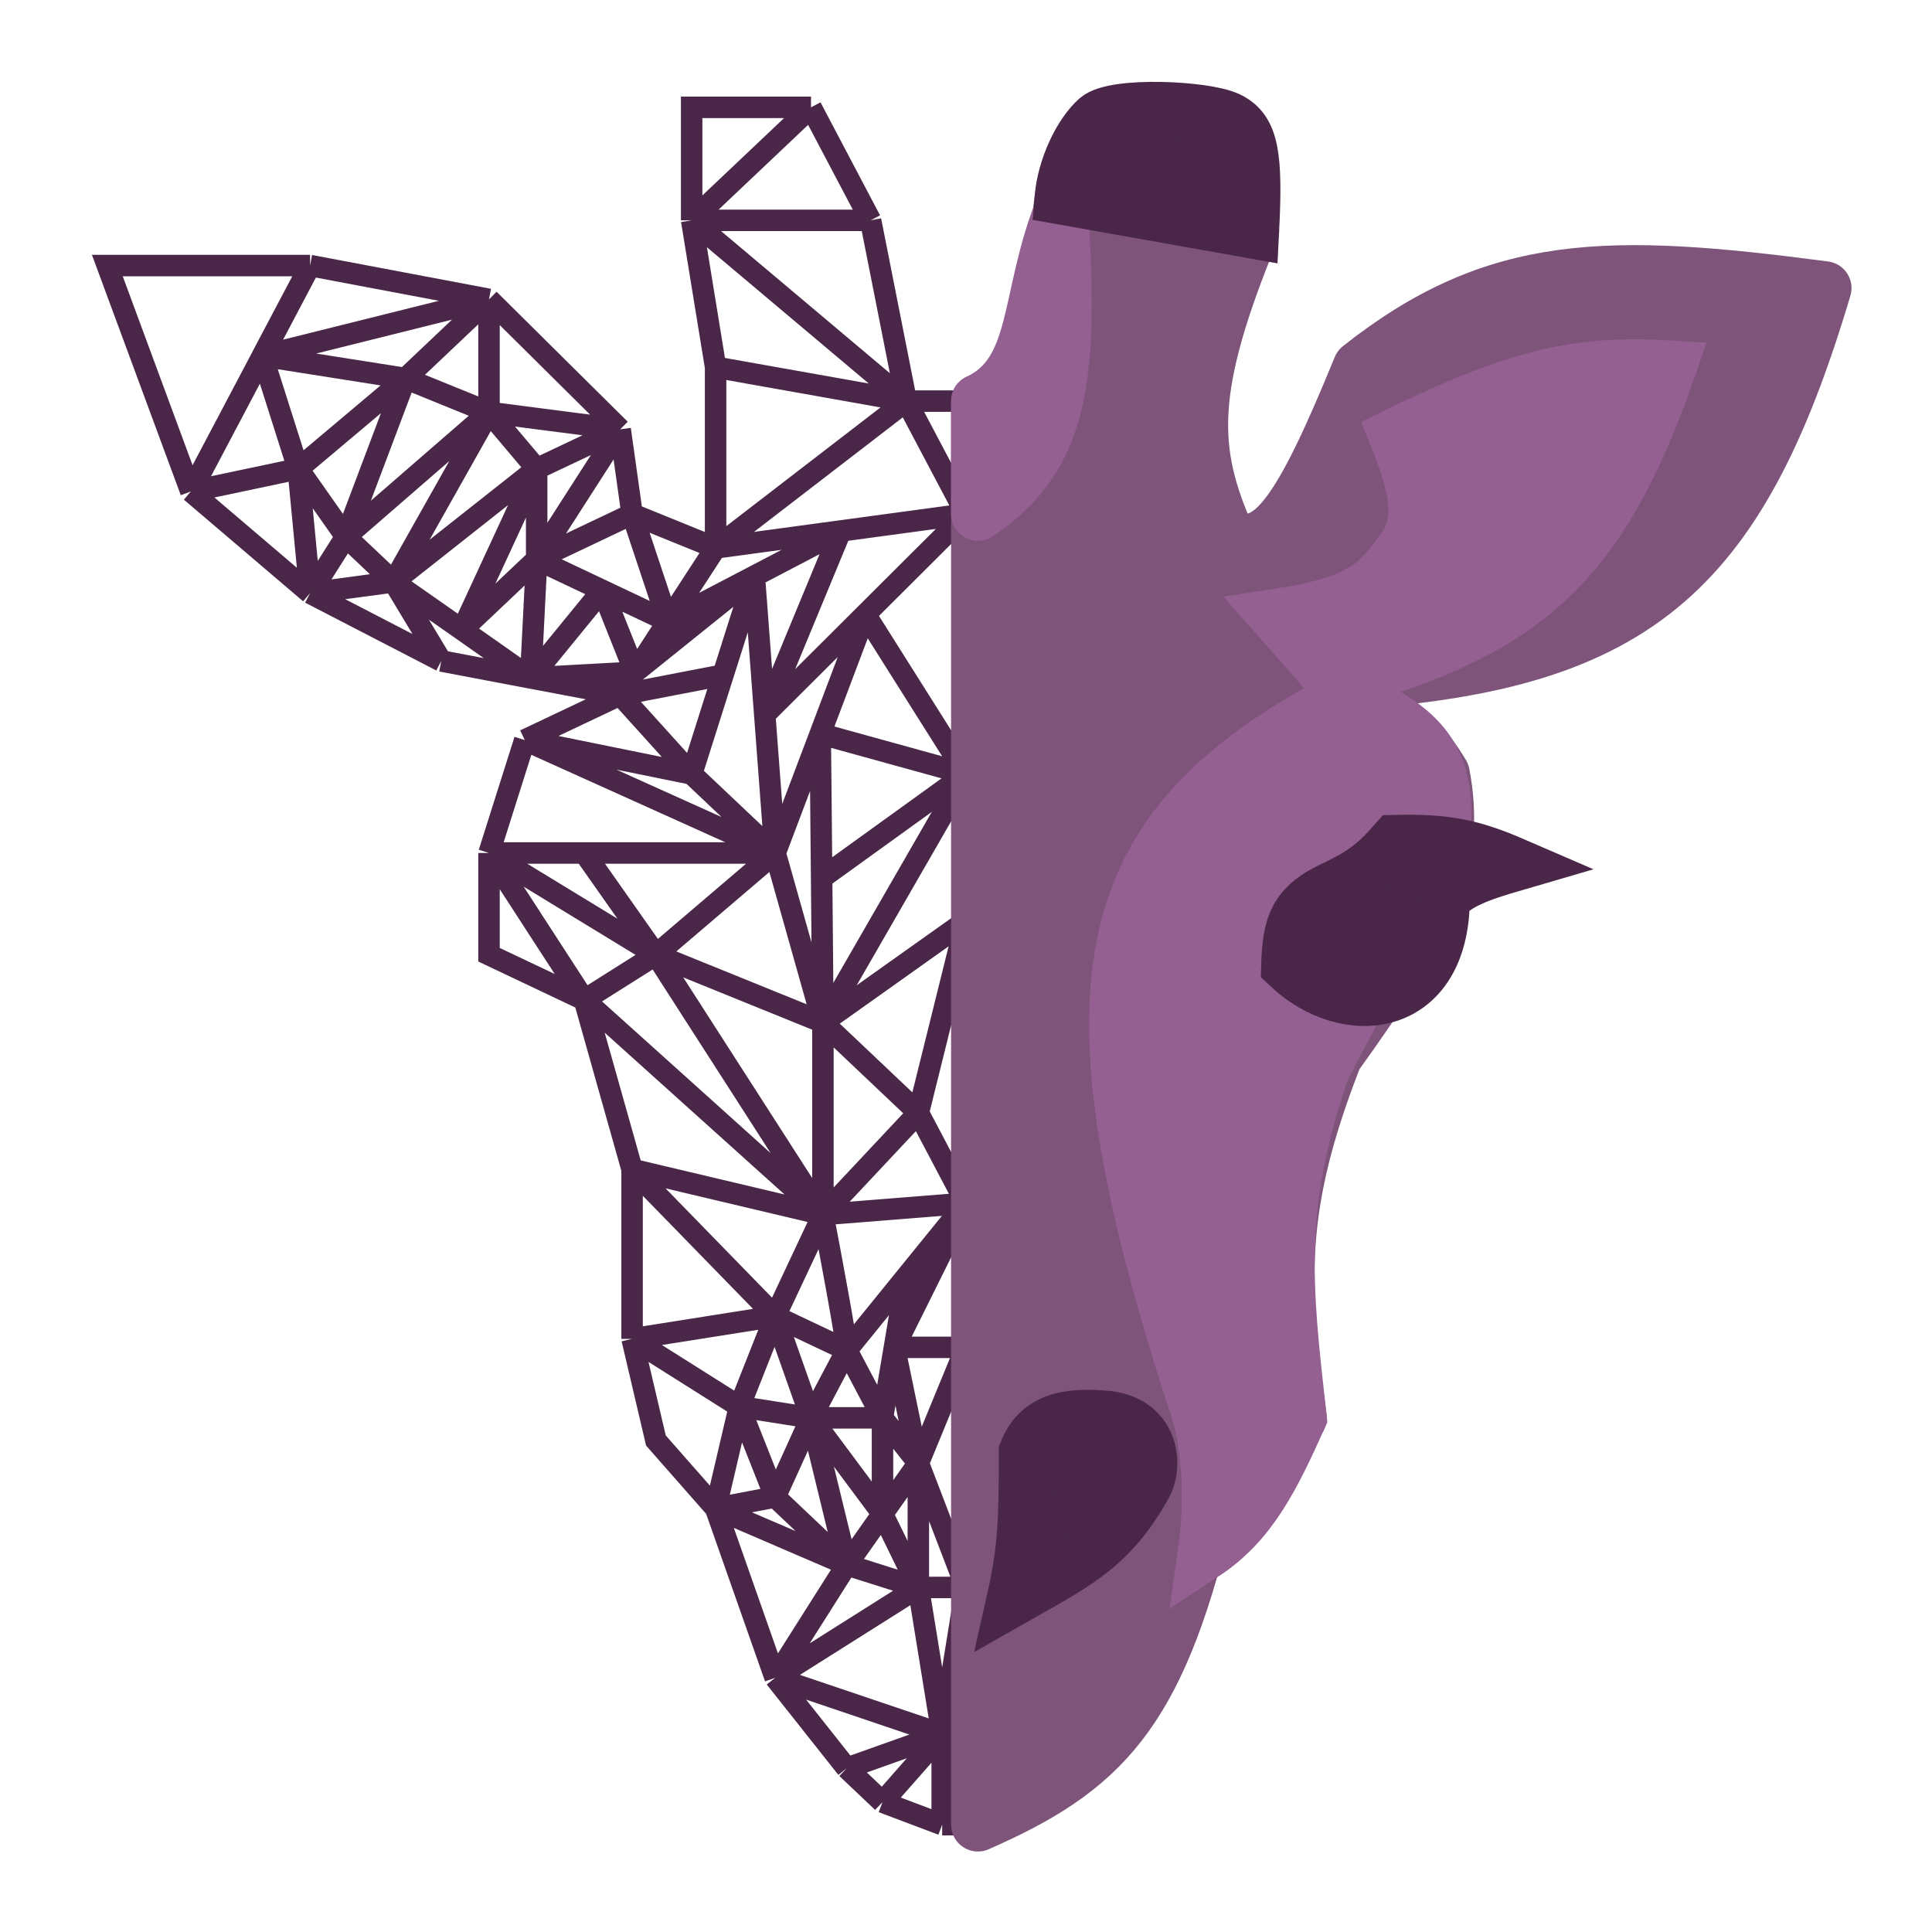<svg width="18" height="18" viewBox="0 0 18 18" fill="none" xmlns="http://www.w3.org/2000/svg">
<path d="M1.778 4.579L1 2.474H2.889M1.778 4.579L2.889 2.474M1.778 4.579L2.889 5.526M1.778 4.579L2.778 4.368M2.889 2.474L4.556 2.789M2.889 2.474L2.444 3.316M2.889 5.526L4.111 6.158M2.889 5.526L2.778 4.368M2.889 5.526L3.222 5M2.889 5.526L3.667 5.421M4.556 2.789L2.444 3.316M4.556 2.789L5.778 4M4.556 2.789L3.778 3.526M4.556 2.789V3.842M2.444 3.316L3.778 3.526M2.444 3.316L2.778 4.368M5.778 4L5.889 4.789M5.778 4L4.556 3.842M5.778 4L5 4.368M5.778 4L5 5.211M5.889 4.789L6.667 5.105M5.889 4.789L5 5.211M5.889 4.789L6.222 5.789M4.111 6.158L3.667 5.421M4.111 6.158L4.944 6.316M5.778 6.474L4.889 6.895M5.778 6.474L6.444 7.211M5.778 6.474L4.944 6.316M5.778 6.474L5.915 6.263M5.778 6.474L6.736 6.289M6.667 5.105V3.421M6.667 5.105L8.444 3.737M6.667 5.105L6.222 5.789M6.667 5.105L7.833 4.947M6.667 3.421L8.444 3.737M6.667 3.421L6.444 2.053M8.444 3.737L6.444 2.053M8.444 3.737L8.111 2.053M8.444 3.737H9V4.789M8.444 3.737L9 4.789M6.444 2.053H8.111M6.444 2.053L7.556 1M6.444 2.053V1H7.556M8.111 2.053L7.556 1M4.889 6.895L6.444 7.211M4.889 6.895L7.222 7.947M4.889 6.895L4.556 7.947M6.444 7.211L7.222 7.947M6.444 7.211L6.736 6.289M7.222 7.947H5.444M7.222 7.947L6.111 8.895M7.222 7.947L7.667 9.526M7.222 7.947L7.125 6.658M7.222 7.947L7.642 6.836M4.556 7.947V8.895L5.444 9.316M4.556 7.947L5.444 9.316M4.556 7.947L6.111 8.895M4.556 7.947H5.444M5.444 9.316L6.111 8.895M5.444 9.316L7.667 11.316M5.444 9.316L5.889 10.895M6.111 8.895L5.444 7.947M6.111 8.895L7.667 9.526M6.111 8.895L7.667 11.316M7.667 9.526V11.316M7.667 9.526L7.655 8.181M7.667 9.526L9 7.211M7.667 9.526L9 8.579M7.667 9.526L8.556 10.368M7.667 11.316L5.889 10.895M7.667 11.316L7.222 12.263M7.667 11.316C7.741 11.702 7.889 12.495 7.889 12.579M7.667 11.316L8.556 10.368M7.667 11.316L9 11.21M5.889 10.895L7.222 12.263M5.889 10.895V12.474M7.222 12.263L5.889 12.474M7.222 12.263L6.889 13.105M7.222 12.263L7.556 13.21M7.222 12.263L7.889 12.579M5.889 12.474L6.889 13.105M5.889 12.474L6.111 13.421L6.667 14.053M6.889 13.105L6.667 14.053M6.889 13.105L7.222 13.947M6.889 13.105L7.556 13.21M6.667 14.053L7.222 15.632M6.667 14.053L7.889 14.579M6.667 14.053L7.222 13.947M7.222 15.632L7.889 14.579M7.222 15.632L8.556 14.79M7.222 15.632L8.778 16.158M7.222 15.632L7.889 16.474M7.889 14.579L7.222 13.947M7.889 14.579L8.556 14.79M7.889 14.579L7.556 13.21M7.889 14.579L8.222 14.105M7.222 13.947L7.556 13.21M7.556 13.21H8.222M7.556 13.21L7.889 12.579M7.556 13.21L8.222 14.105M8.222 13.21L7.889 12.579M8.222 13.21L8.556 13.632M8.222 13.21V14.105M8.222 13.21L8.333 12.553M7.889 12.579L8.444 11.895M8.556 13.632V14.79M8.556 13.632L8.222 14.105M8.556 13.632L8.333 12.553M8.556 13.632L9 12.553M8.556 13.632L9 14.79M8.556 14.79L8.222 14.105M8.556 14.79L8.778 16.158M8.556 14.79H9M8.778 16.158L9 14.79M8.778 16.158H9M8.778 16.158L7.889 16.474M8.778 16.158L8.222 16.79M8.778 16.158V17M9 14.79V16.158M9 14.79V12.553M9 16.158L8.778 17M9 16.158V17H8.778M7.889 16.474L8.222 16.79M8.222 16.79L8.778 17M9 4.789L7.833 4.947M9 4.789L8.062 5.724M9 4.789V7.211M3.778 3.526L4.556 3.842M3.778 3.526L2.778 4.368M3.778 3.526L3.222 5M4.556 3.842L5 4.368M4.556 3.842L3.222 5M4.556 3.842L3.667 5.421M5 4.368V5.211M5 4.368L3.667 5.421M5 4.368L4.306 5.868M5 5.211L4.306 5.868M5 5.211L4.944 6.316M5 5.211L5.611 5.5M6.222 5.789L5.915 6.263M6.222 5.789L5.611 5.5M6.222 5.789L7.028 5.368M2.778 4.368L3.222 5M3.222 5L3.667 5.421M3.667 5.421L4.306 5.868M4.944 6.316L5.915 6.263M4.944 6.316L4.306 5.868M4.944 6.316L5.611 5.5M5.915 6.263L5.611 5.5M5.915 6.263L7.028 5.368M7.833 4.947L7.028 5.368M7.833 4.947L7.125 6.658M7.028 5.368L6.736 6.289M7.028 5.368L7.125 6.658M7.125 6.658L8.062 5.724M8.062 5.724L7.642 6.836M8.062 5.724L9 7.211M7.642 6.836L7.655 8.181M7.642 6.836L9 7.211M7.655 8.181L9 7.211M9 7.211V8.579M9 8.579L8.556 10.368M9 8.579V11.21M8.556 10.368L9 11.21M9 11.21L8.444 11.895M9 11.21L8.333 12.553M9 11.21V12.553M8.444 11.895L8.333 12.553M8.333 12.553H9" stroke="#4A2748" stroke-width="0.2"/>
<path d="M11.667 2.158L9.889 1.842C9.754 2.98 9.649 3.548 9.111 3.737V17C10.266 16.494 10.784 15.973 11.222 14.158C11.56 13.893 11.753 13.703 12.111 13.21C11.941 11.959 11.894 11.247 12.444 9.842C13.286 8.672 13.605 8.065 13.444 7.211C13.266 6.91 13.078 6.73 12.444 6.368C15.21 6.208 16.196 5.385 17 2.684C14.98 2.418 13.936 2.418 12.667 3.421C12.104 4.799 11.835 5.164 11.444 5C11.086 4.193 11.067 3.617 11.667 2.158Z" fill="#7E547B" stroke="#7E547B" stroke-width="0.5" stroke-linejoin="round"/>
<path d="M9.556 13.526C9.556 14.158 9.547 14.438 9.444 14.895C10 14.579 10.342 14.424 10.667 13.842C10.778 13.643 10.73 13.264 10.333 13.21C9.926 13.168 9.671 13.235 9.556 13.526Z" fill="#4A2748" stroke="#4A2748" stroke-width="0.5"/>
<path d="M11.889 5.737L12.444 6.368C14.234 5.879 14.921 5.244 15.556 3.421C14.689 3.369 14.131 3.503 13 4.053C13.277 4.735 13.218 4.94 13 5.211C12.782 5.496 12.591 5.63 11.889 5.737Z" fill="#945F91" stroke="#945F91" stroke-width="0.5"/>
<path d="M9.889 1.947C9.556 2.789 9.683 3.465 9.111 3.737V4.789C9.913 4.248 9.983 3.511 9.889 1.947Z" fill="#945F91" stroke="#945F91" stroke-width="0.5" stroke-linejoin="round"/>
<path d="M11.667 2.158L9.889 1.842C9.913 1.561 10.062 1.246 10.222 1.105C10.383 0.965 11.222 1 11.444 1.105C11.667 1.211 11.703 1.449 11.667 2.158Z" fill="#4A2748" stroke="#4A2748" stroke-width="0.5"/>
<path d="M13.444 7.842C13.516 7.125 13.333 6.819 12.556 6.474C10.247 7.676 9.831 9.029 11.111 13C11.282 13.449 11.287 14.019 11.222 14.474C11.655 14.188 11.861 13.764 12.111 13.21L12.107 13.17C11.973 11.991 11.886 11.218 12.333 9.947L13.444 7.842Z" fill="#945F91" stroke="#945F91" stroke-width="0.5"/>
<path d="M13 7.842C12.808 8.062 12.683 8.148 12.444 8.263C12.065 8.434 12.011 8.62 12 9C12.556 9.526 13.444 9.421 13.444 8.368C13.591 8.223 13.754 8.157 14.111 8.053C13.716 7.882 13.475 7.831 13 7.842Z" fill="#4A2748" stroke="#4A2748" stroke-width="0.5"/>
</svg>
